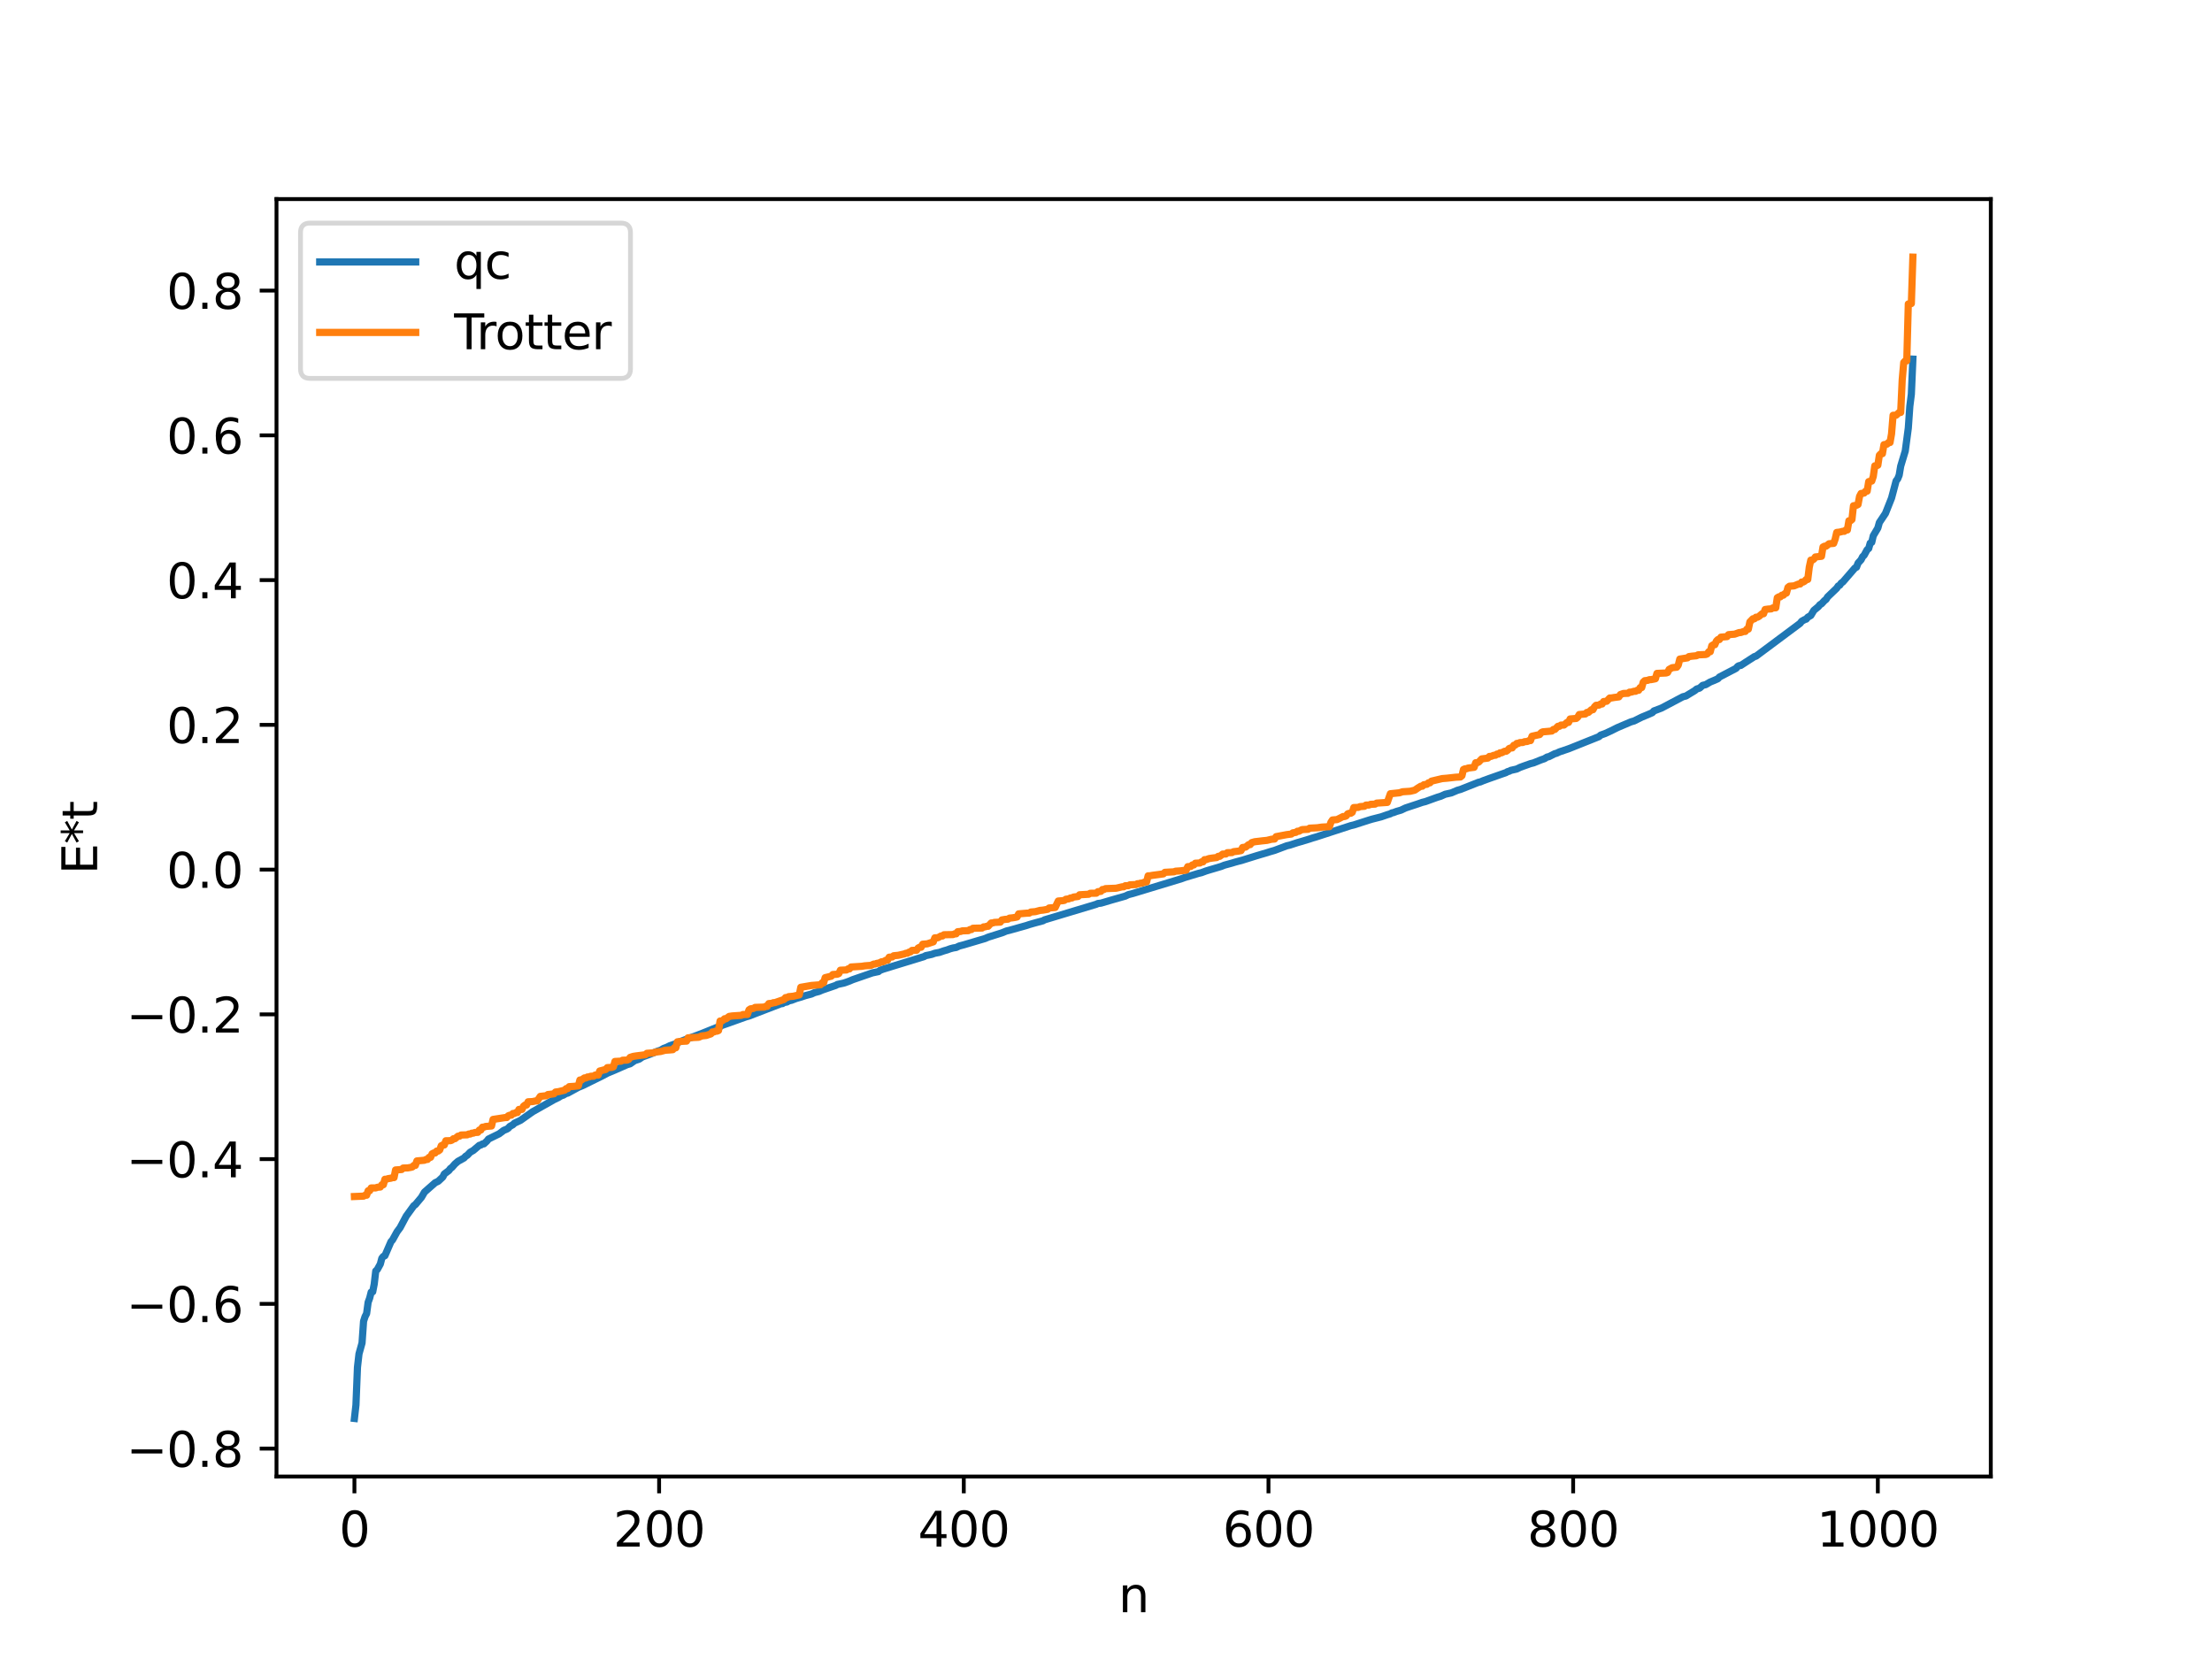 <?xml version="1.0" encoding="utf-8" standalone="no"?>
<!DOCTYPE svg PUBLIC "-//W3C//DTD SVG 1.1//EN"
  "http://www.w3.org/Graphics/SVG/1.1/DTD/svg11.dtd">
<svg xmlns:xlink="http://www.w3.org/1999/xlink" width="460.8pt" height="345.6pt" viewBox="0 0 460.8 345.6" xmlns="http://www.w3.org/2000/svg" version="1.1">
 <defs>
  <style type="text/css">*{stroke-linejoin: round; stroke-linecap: butt}</style>
 </defs>
 <g id="figure_1">
  <g id="patch_1">
   <path d="M 0 345.6 
L 460.8 345.6 
L 460.8 0 
L 0 0 
z
" style="fill: #ffffff"/>
  </g>
  <g id="axes_1">
   <g id="patch_2">
    <path d="M 57.6 307.584 
L 414.72 307.584 
L 414.72 41.472 
L 57.6 41.472 
z
" style="fill: #ffffff"/>
   </g>
   <g id="matplotlib.axis_1">
    <g id="xtick_1">
     <g id="line2d_1">
      <defs>
       <path id="m24062fe726" d="M 0 0 
L 0 3.5 
" style="stroke: #000000; stroke-width: 0.8"/>
      </defs>
      <g>
       <use xlink:href="#m24062fe726" x="73.833" y="307.584" style="stroke: #000000; stroke-width: 0.8"/>
      </g>
     </g>
     <g id="text_1">
      <!-- 0 -->
      <g transform="translate(70.651 322.182) scale(0.1 -0.1)">
       <defs>
        <path id="DejaVuSans-30" d="M 2034 4250 
Q 1547 4250 1301 3770 
Q 1056 3291 1056 2328 
Q 1056 1369 1301 889 
Q 1547 409 2034 409 
Q 2525 409 2770 889 
Q 3016 1369 3016 2328 
Q 3016 3291 2770 3770 
Q 2525 4250 2034 4250 
z
M 2034 4750 
Q 2819 4750 3233 4129 
Q 3647 3509 3647 2328 
Q 3647 1150 3233 529 
Q 2819 -91 2034 -91 
Q 1250 -91 836 529 
Q 422 1150 422 2328 
Q 422 3509 836 4129 
Q 1250 4750 2034 4750 
z
" transform="scale(0.016)"/>
       </defs>
       <use xlink:href="#DejaVuSans-30"/>
      </g>
     </g>
    </g>
    <g id="xtick_2">
     <g id="line2d_2">
      <g>
       <use xlink:href="#m24062fe726" x="137.304" y="307.584" style="stroke: #000000; stroke-width: 0.8"/>
      </g>
     </g>
     <g id="text_2">
      <!-- 200 -->
      <g transform="translate(127.76 322.182) scale(0.1 -0.1)">
       <defs>
        <path id="DejaVuSans-32" d="M 1228 531 
L 3431 531 
L 3431 0 
L 469 0 
L 469 531 
Q 828 903 1448 1529 
Q 2069 2156 2228 2338 
Q 2531 2678 2651 2914 
Q 2772 3150 2772 3378 
Q 2772 3750 2511 3984 
Q 2250 4219 1831 4219 
Q 1534 4219 1204 4116 
Q 875 4013 500 3803 
L 500 4441 
Q 881 4594 1212 4672 
Q 1544 4750 1819 4750 
Q 2544 4750 2975 4387 
Q 3406 4025 3406 3419 
Q 3406 3131 3298 2873 
Q 3191 2616 2906 2266 
Q 2828 2175 2409 1742 
Q 1991 1309 1228 531 
z
" transform="scale(0.016)"/>
       </defs>
       <use xlink:href="#DejaVuSans-32"/>
       <use xlink:href="#DejaVuSans-30" x="63.623"/>
       <use xlink:href="#DejaVuSans-30" x="127.246"/>
      </g>
     </g>
    </g>
    <g id="xtick_3">
     <g id="line2d_3">
      <g>
       <use xlink:href="#m24062fe726" x="200.775" y="307.584" style="stroke: #000000; stroke-width: 0.8"/>
      </g>
     </g>
     <g id="text_3">
      <!-- 400 -->
      <g transform="translate(191.231 322.182) scale(0.1 -0.1)">
       <defs>
        <path id="DejaVuSans-34" d="M 2419 4116 
L 825 1625 
L 2419 1625 
L 2419 4116 
z
M 2253 4666 
L 3047 4666 
L 3047 1625 
L 3713 1625 
L 3713 1100 
L 3047 1100 
L 3047 0 
L 2419 0 
L 2419 1100 
L 313 1100 
L 313 1709 
L 2253 4666 
z
" transform="scale(0.016)"/>
       </defs>
       <use xlink:href="#DejaVuSans-34"/>
       <use xlink:href="#DejaVuSans-30" x="63.623"/>
       <use xlink:href="#DejaVuSans-30" x="127.246"/>
      </g>
     </g>
    </g>
    <g id="xtick_4">
     <g id="line2d_4">
      <g>
       <use xlink:href="#m24062fe726" x="264.246" y="307.584" style="stroke: #000000; stroke-width: 0.8"/>
      </g>
     </g>
     <g id="text_4">
      <!-- 600 -->
      <g transform="translate(254.702 322.182) scale(0.1 -0.1)">
       <defs>
        <path id="DejaVuSans-36" d="M 2113 2584 
Q 1688 2584 1439 2293 
Q 1191 2003 1191 1497 
Q 1191 994 1439 701 
Q 1688 409 2113 409 
Q 2538 409 2786 701 
Q 3034 994 3034 1497 
Q 3034 2003 2786 2293 
Q 2538 2584 2113 2584 
z
M 3366 4563 
L 3366 3988 
Q 3128 4100 2886 4159 
Q 2644 4219 2406 4219 
Q 1781 4219 1451 3797 
Q 1122 3375 1075 2522 
Q 1259 2794 1537 2939 
Q 1816 3084 2150 3084 
Q 2853 3084 3261 2657 
Q 3669 2231 3669 1497 
Q 3669 778 3244 343 
Q 2819 -91 2113 -91 
Q 1303 -91 875 529 
Q 447 1150 447 2328 
Q 447 3434 972 4092 
Q 1497 4750 2381 4750 
Q 2619 4750 2861 4703 
Q 3103 4656 3366 4563 
z
" transform="scale(0.016)"/>
       </defs>
       <use xlink:href="#DejaVuSans-36"/>
       <use xlink:href="#DejaVuSans-30" x="63.623"/>
       <use xlink:href="#DejaVuSans-30" x="127.246"/>
      </g>
     </g>
    </g>
    <g id="xtick_5">
     <g id="line2d_5">
      <g>
       <use xlink:href="#m24062fe726" x="327.717" y="307.584" style="stroke: #000000; stroke-width: 0.8"/>
      </g>
     </g>
     <g id="text_5">
      <!-- 800 -->
      <g transform="translate(318.173 322.182) scale(0.1 -0.1)">
       <defs>
        <path id="DejaVuSans-38" d="M 2034 2216 
Q 1584 2216 1326 1975 
Q 1069 1734 1069 1313 
Q 1069 891 1326 650 
Q 1584 409 2034 409 
Q 2484 409 2743 651 
Q 3003 894 3003 1313 
Q 3003 1734 2745 1975 
Q 2488 2216 2034 2216 
z
M 1403 2484 
Q 997 2584 770 2862 
Q 544 3141 544 3541 
Q 544 4100 942 4425 
Q 1341 4750 2034 4750 
Q 2731 4750 3128 4425 
Q 3525 4100 3525 3541 
Q 3525 3141 3298 2862 
Q 3072 2584 2669 2484 
Q 3125 2378 3379 2068 
Q 3634 1759 3634 1313 
Q 3634 634 3220 271 
Q 2806 -91 2034 -91 
Q 1263 -91 848 271 
Q 434 634 434 1313 
Q 434 1759 690 2068 
Q 947 2378 1403 2484 
z
M 1172 3481 
Q 1172 3119 1398 2916 
Q 1625 2713 2034 2713 
Q 2441 2713 2670 2916 
Q 2900 3119 2900 3481 
Q 2900 3844 2670 4047 
Q 2441 4250 2034 4250 
Q 1625 4250 1398 4047 
Q 1172 3844 1172 3481 
z
" transform="scale(0.016)"/>
       </defs>
       <use xlink:href="#DejaVuSans-38"/>
       <use xlink:href="#DejaVuSans-30" x="63.623"/>
       <use xlink:href="#DejaVuSans-30" x="127.246"/>
      </g>
     </g>
    </g>
    <g id="xtick_6">
     <g id="line2d_6">
      <g>
       <use xlink:href="#m24062fe726" x="391.188" y="307.584" style="stroke: #000000; stroke-width: 0.8"/>
      </g>
     </g>
     <g id="text_6">
      <!-- 1000 -->
      <g transform="translate(378.463 322.182) scale(0.1 -0.1)">
       <defs>
        <path id="DejaVuSans-31" d="M 794 531 
L 1825 531 
L 1825 4091 
L 703 3866 
L 703 4441 
L 1819 4666 
L 2450 4666 
L 2450 531 
L 3481 531 
L 3481 0 
L 794 0 
L 794 531 
z
" transform="scale(0.016)"/>
       </defs>
       <use xlink:href="#DejaVuSans-31"/>
       <use xlink:href="#DejaVuSans-30" x="63.623"/>
       <use xlink:href="#DejaVuSans-30" x="127.246"/>
       <use xlink:href="#DejaVuSans-30" x="190.869"/>
      </g>
     </g>
    </g>
    <g id="text_7">
     <!-- n -->
     <g transform="translate(232.991 335.861) scale(0.1 -0.1)">
      <defs>
       <path id="DejaVuSans-6e" d="M 3513 2113 
L 3513 0 
L 2938 0 
L 2938 2094 
Q 2938 2591 2744 2837 
Q 2550 3084 2163 3084 
Q 1697 3084 1428 2787 
Q 1159 2491 1159 1978 
L 1159 0 
L 581 0 
L 581 3500 
L 1159 3500 
L 1159 2956 
Q 1366 3272 1645 3428 
Q 1925 3584 2291 3584 
Q 2894 3584 3203 3211 
Q 3513 2838 3513 2113 
z
" transform="scale(0.016)"/>
      </defs>
      <use xlink:href="#DejaVuSans-6e"/>
     </g>
    </g>
   </g>
   <g id="matplotlib.axis_2">
    <g id="ytick_1">
     <g id="line2d_7">
      <defs>
       <path id="m3971c192b4" d="M 0 0 
L -3.5 0 
" style="stroke: #000000; stroke-width: 0.8"/>
      </defs>
      <g>
       <use xlink:href="#m3971c192b4" x="57.6" y="301.769" style="stroke: #000000; stroke-width: 0.8"/>
      </g>
     </g>
     <g id="text_8">
      <!-- −0.8 -->
      <g transform="translate(26.317 305.569) scale(0.1 -0.1)">
       <defs>
        <path id="DejaVuSans-2212" d="M 678 2272 
L 4684 2272 
L 4684 1741 
L 678 1741 
L 678 2272 
z
" transform="scale(0.016)"/>
        <path id="DejaVuSans-2e" d="M 684 794 
L 1344 794 
L 1344 0 
L 684 0 
L 684 794 
z
" transform="scale(0.016)"/>
       </defs>
       <use xlink:href="#DejaVuSans-2212"/>
       <use xlink:href="#DejaVuSans-30" x="83.789"/>
       <use xlink:href="#DejaVuSans-2e" x="147.412"/>
       <use xlink:href="#DejaVuSans-38" x="179.199"/>
      </g>
     </g>
    </g>
    <g id="ytick_2">
     <g id="line2d_8">
      <g>
       <use xlink:href="#m3971c192b4" x="57.6" y="271.615" style="stroke: #000000; stroke-width: 0.8"/>
      </g>
     </g>
     <g id="text_9">
      <!-- −0.6 -->
      <g transform="translate(26.317 275.414) scale(0.1 -0.1)">
       <use xlink:href="#DejaVuSans-2212"/>
       <use xlink:href="#DejaVuSans-30" x="83.789"/>
       <use xlink:href="#DejaVuSans-2e" x="147.412"/>
       <use xlink:href="#DejaVuSans-36" x="179.199"/>
      </g>
     </g>
    </g>
    <g id="ytick_3">
     <g id="line2d_9">
      <g>
       <use xlink:href="#m3971c192b4" x="57.6" y="241.461" style="stroke: #000000; stroke-width: 0.8"/>
      </g>
     </g>
     <g id="text_10">
      <!-- −0.4 -->
      <g transform="translate(26.317 245.26) scale(0.1 -0.1)">
       <use xlink:href="#DejaVuSans-2212"/>
       <use xlink:href="#DejaVuSans-30" x="83.789"/>
       <use xlink:href="#DejaVuSans-2e" x="147.412"/>
       <use xlink:href="#DejaVuSans-34" x="179.199"/>
      </g>
     </g>
    </g>
    <g id="ytick_4">
     <g id="line2d_10">
      <g>
       <use xlink:href="#m3971c192b4" x="57.6" y="211.306" style="stroke: #000000; stroke-width: 0.8"/>
      </g>
     </g>
     <g id="text_11">
      <!-- −0.2 -->
      <g transform="translate(26.317 215.106) scale(0.1 -0.1)">
       <use xlink:href="#DejaVuSans-2212"/>
       <use xlink:href="#DejaVuSans-30" x="83.789"/>
       <use xlink:href="#DejaVuSans-2e" x="147.412"/>
       <use xlink:href="#DejaVuSans-32" x="179.199"/>
      </g>
     </g>
    </g>
    <g id="ytick_5">
     <g id="line2d_11">
      <g>
       <use xlink:href="#m3971c192b4" x="57.6" y="181.152" style="stroke: #000000; stroke-width: 0.8"/>
      </g>
     </g>
     <g id="text_12">
      <!-- 0.0 -->
      <g transform="translate(34.697 184.951) scale(0.1 -0.1)">
       <use xlink:href="#DejaVuSans-30"/>
       <use xlink:href="#DejaVuSans-2e" x="63.623"/>
       <use xlink:href="#DejaVuSans-30" x="95.41"/>
      </g>
     </g>
    </g>
    <g id="ytick_6">
     <g id="line2d_12">
      <g>
       <use xlink:href="#m3971c192b4" x="57.6" y="150.998" style="stroke: #000000; stroke-width: 0.8"/>
      </g>
     </g>
     <g id="text_13">
      <!-- 0.2 -->
      <g transform="translate(34.697 154.797) scale(0.1 -0.1)">
       <use xlink:href="#DejaVuSans-30"/>
       <use xlink:href="#DejaVuSans-2e" x="63.623"/>
       <use xlink:href="#DejaVuSans-32" x="95.41"/>
      </g>
     </g>
    </g>
    <g id="ytick_7">
     <g id="line2d_13">
      <g>
       <use xlink:href="#m3971c192b4" x="57.6" y="120.843" style="stroke: #000000; stroke-width: 0.8"/>
      </g>
     </g>
     <g id="text_14">
      <!-- 0.4 -->
      <g transform="translate(34.697 124.643) scale(0.1 -0.1)">
       <use xlink:href="#DejaVuSans-30"/>
       <use xlink:href="#DejaVuSans-2e" x="63.623"/>
       <use xlink:href="#DejaVuSans-34" x="95.41"/>
      </g>
     </g>
    </g>
    <g id="ytick_8">
     <g id="line2d_14">
      <g>
       <use xlink:href="#m3971c192b4" x="57.6" y="90.689" style="stroke: #000000; stroke-width: 0.8"/>
      </g>
     </g>
     <g id="text_15">
      <!-- 0.6 -->
      <g transform="translate(34.697 94.488) scale(0.1 -0.1)">
       <use xlink:href="#DejaVuSans-30"/>
       <use xlink:href="#DejaVuSans-2e" x="63.623"/>
       <use xlink:href="#DejaVuSans-36" x="95.41"/>
      </g>
     </g>
    </g>
    <g id="ytick_9">
     <g id="line2d_15">
      <g>
       <use xlink:href="#m3971c192b4" x="57.6" y="60.535" style="stroke: #000000; stroke-width: 0.8"/>
      </g>
     </g>
     <g id="text_16">
      <!-- 0.8 -->
      <g transform="translate(34.697 64.334) scale(0.1 -0.1)">
       <use xlink:href="#DejaVuSans-30"/>
       <use xlink:href="#DejaVuSans-2e" x="63.623"/>
       <use xlink:href="#DejaVuSans-38" x="95.41"/>
      </g>
     </g>
    </g>
    <g id="text_17">
     <!-- E*t -->
     <g transform="translate(20.238 182.148) rotate(-90) scale(0.1 -0.1)">
      <defs>
       <path id="DejaVuSans-45" d="M 628 4666 
L 3578 4666 
L 3578 4134 
L 1259 4134 
L 1259 2753 
L 3481 2753 
L 3481 2222 
L 1259 2222 
L 1259 531 
L 3634 531 
L 3634 0 
L 628 0 
L 628 4666 
z
" transform="scale(0.016)"/>
       <path id="DejaVuSans-2a" d="M 3009 3897 
L 1888 3291 
L 3009 2681 
L 2828 2375 
L 1778 3009 
L 1778 1831 
L 1422 1831 
L 1422 3009 
L 372 2375 
L 191 2681 
L 1313 3291 
L 191 3897 
L 372 4206 
L 1422 3572 
L 1422 4750 
L 1778 4750 
L 1778 3572 
L 2828 4206 
L 3009 3897 
z
" transform="scale(0.016)"/>
       <path id="DejaVuSans-74" d="M 1172 4494 
L 1172 3500 
L 2356 3500 
L 2356 3053 
L 1172 3053 
L 1172 1153 
Q 1172 725 1289 603 
Q 1406 481 1766 481 
L 2356 481 
L 2356 0 
L 1766 0 
Q 1100 0 847 248 
Q 594 497 594 1153 
L 594 3053 
L 172 3053 
L 172 3500 
L 594 3500 
L 594 4494 
L 1172 4494 
z
" transform="scale(0.016)"/>
      </defs>
      <use xlink:href="#DejaVuSans-45"/>
      <use xlink:href="#DejaVuSans-2a" x="63.184"/>
      <use xlink:href="#DejaVuSans-74" x="113.184"/>
     </g>
    </g>
   </g>
   <g id="line2d_16">
    <path d="M 73.833 295.488 
L 74.15 292.695 
L 74.467 284.827 
L 74.785 282.035 
L 75.42 279.765 
L 75.737 275.241 
L 76.054 274.259 
L 76.372 273.642 
L 76.689 271.289 
L 77.006 270.428 
L 77.324 269.17 
L 77.641 269.108 
L 77.958 267.486 
L 78.276 264.774 
L 78.593 264.474 
L 79.228 263.32 
L 79.545 262.111 
L 79.862 261.733 
L 80.18 261.595 
L 81.449 258.659 
L 81.767 258.312 
L 82.719 256.589 
L 83.353 255.739 
L 84.623 253.348 
L 86.21 251.16 
L 86.527 250.942 
L 87.796 249.426 
L 88.431 248.337 
L 90.653 246.381 
L 91.287 246.084 
L 92.239 245.196 
L 92.557 244.561 
L 93.509 243.847 
L 93.826 243.42 
L 94.143 243.195 
L 94.778 242.472 
L 95.413 241.924 
L 96.682 241.22 
L 97 240.861 
L 97.317 240.684 
L 97.952 240.023 
L 98.586 239.669 
L 99.856 238.593 
L 100.173 238.533 
L 100.491 238.308 
L 100.808 238.285 
L 101.443 237.692 
L 101.76 237.284 
L 103.981 236.195 
L 104.934 235.478 
L 105.568 235.221 
L 105.886 235.02 
L 106.203 234.654 
L 106.838 234.304 
L 107.155 233.986 
L 108.424 233.389 
L 110.963 231.593 
L 115.406 229.079 
L 116.358 228.62 
L 116.993 228.225 
L 117.31 228.162 
L 117.945 227.781 
L 118.262 227.722 
L 120.484 226.51 
L 121.436 226.118 
L 125.562 224.08 
L 126.514 223.567 
L 128.1 222.906 
L 129.053 222.489 
L 130.639 221.79 
L 131.274 221.605 
L 132.226 220.94 
L 133.178 220.627 
L 133.813 220.187 
L 135.4 219.614 
L 136.986 218.977 
L 137.621 218.778 
L 138.256 218.398 
L 138.891 218.168 
L 139.525 217.853 
L 140.795 217.412 
L 141.429 217.083 
L 146.19 215.298 
L 149.363 214.014 
L 149.998 213.877 
L 150.315 213.639 
L 150.95 213.419 
L 151.585 213.199 
L 155.393 211.836 
L 156.028 211.659 
L 162.692 209.094 
L 163.01 209.067 
L 163.327 208.849 
L 163.962 208.731 
L 164.279 208.514 
L 164.914 208.369 
L 165.866 207.999 
L 166.818 207.73 
L 167.77 207.409 
L 169.039 207.074 
L 169.674 206.78 
L 170.626 206.532 
L 171.261 206.255 
L 174.117 205.273 
L 174.434 205.083 
L 175.704 204.809 
L 176.339 204.603 
L 176.973 204.369 
L 177.608 204.092 
L 181.734 202.668 
L 183.003 202.4 
L 183.32 202.139 
L 183.955 201.9 
L 192.524 199.268 
L 192.841 199.075 
L 193.476 198.948 
L 194.11 198.809 
L 194.745 198.578 
L 195.697 198.401 
L 196.649 198.071 
L 197.284 197.891 
L 197.919 197.654 
L 198.553 197.48 
L 199.188 197.377 
L 199.823 197.073 
L 200.775 196.823 
L 205.218 195.507 
L 205.853 195.23 
L 208.709 194.331 
L 209.661 193.945 
L 210.296 193.793 
L 210.93 193.616 
L 213.786 192.813 
L 214.421 192.602 
L 215.373 192.328 
L 216.008 192.154 
L 217.277 191.814 
L 217.595 191.62 
L 218.229 191.43 
L 228.385 188.374 
L 228.702 188.216 
L 229.337 188.145 
L 231.558 187.489 
L 234.415 186.678 
L 235.049 186.372 
L 236.001 186.126 
L 246.157 183.045 
L 246.791 182.809 
L 249.648 181.947 
L 250.282 181.796 
L 251.234 181.441 
L 251.869 181.246 
L 252.821 180.964 
L 254.408 180.493 
L 255.043 180.235 
L 256.629 179.802 
L 257.264 179.605 
L 258.851 179.177 
L 261.707 178.286 
L 262.659 178.003 
L 263.929 177.629 
L 264.563 177.426 
L 265.515 177.153 
L 268.054 176.197 
L 268.689 176.052 
L 270.276 175.533 
L 270.91 175.354 
L 272.815 174.778 
L 273.449 174.565 
L 274.084 174.383 
L 281.383 172.002 
L 282.018 171.854 
L 285.191 170.835 
L 285.826 170.646 
L 287.73 170.16 
L 289 169.72 
L 289.634 169.528 
L 289.952 169.337 
L 290.269 169.285 
L 290.904 169.04 
L 291.856 168.764 
L 292.808 168.311 
L 295.347 167.472 
L 296.299 167.143 
L 296.934 166.987 
L 297.886 166.642 
L 298.838 166.297 
L 299.472 166.071 
L 300.107 165.882 
L 301.059 165.457 
L 302.329 165.176 
L 303.598 164.635 
L 304.233 164.458 
L 308.041 162.949 
L 308.358 162.899 
L 308.993 162.627 
L 310.262 162.165 
L 313.753 160.935 
L 314.071 160.732 
L 314.388 160.67 
L 314.705 160.487 
L 315.658 160.273 
L 315.975 160.195 
L 316.61 159.881 
L 317.244 159.643 
L 318.831 159.08 
L 319.466 158.921 
L 321.053 158.28 
L 321.687 158.068 
L 322.322 157.684 
L 322.639 157.643 
L 323.909 156.999 
L 324.226 156.931 
L 324.861 156.631 
L 326.765 155.985 
L 333.112 153.449 
L 333.429 153.147 
L 334.381 152.806 
L 335.651 152.222 
L 336.92 151.586 
L 337.872 151.177 
L 339.777 150.369 
L 340.411 150.191 
L 341.998 149.399 
L 343.267 148.876 
L 344.22 148.458 
L 344.537 148.103 
L 346.124 147.501 
L 350.567 145.15 
L 351.201 144.992 
L 353.105 143.834 
L 353.423 143.544 
L 354.058 143.348 
L 354.692 142.774 
L 355.327 142.626 
L 356.279 142.068 
L 356.914 141.811 
L 357.866 141.399 
L 358.183 141.042 
L 361.674 139.22 
L 361.991 138.822 
L 362.309 138.657 
L 362.626 138.628 
L 365.482 136.777 
L 365.8 136.702 
L 375.003 129.844 
L 375.32 129.424 
L 375.955 129.067 
L 376.272 128.975 
L 376.59 128.579 
L 377.224 128.22 
L 377.859 127.155 
L 378.811 126.366 
L 379.129 125.955 
L 379.446 125.795 
L 380.081 125.105 
L 380.398 124.877 
L 380.715 124.36 
L 382.62 122.537 
L 382.937 122.068 
L 383.254 121.904 
L 383.572 121.448 
L 383.889 121.245 
L 386.428 118.306 
L 386.745 118.159 
L 387.062 117.309 
L 387.697 116.617 
L 388.015 115.973 
L 388.332 115.672 
L 388.967 114.501 
L 389.284 114.266 
L 389.601 113.138 
L 389.919 112.978 
L 390.236 111.603 
L 391.188 109.999 
L 391.505 108.852 
L 392.775 106.952 
L 394.044 103.753 
L 394.996 100.162 
L 395.314 99.771 
L 395.631 98.99 
L 395.948 97.114 
L 396.9 93.956 
L 397.535 89.172 
L 397.853 84.632 
L 398.17 82.12 
L 398.487 74.816 
L 398.487 74.816 
" clip-path="url(#p8892daa9ea)" style="fill: none; stroke: #1f77b4; stroke-width: 1.5; stroke-linecap: square"/>
   </g>
   <g id="line2d_17">
    <path d="M 73.833 249.256 
L 75.737 249.177 
L 76.054 248.988 
L 76.372 248.988 
L 76.689 248.057 
L 77.006 248.057 
L 77.324 247.472 
L 78.276 247.468 
L 78.593 247.333 
L 79.228 247.28 
L 79.545 246.802 
L 79.862 246.802 
L 80.18 245.663 
L 80.497 245.663 
L 80.815 245.539 
L 81.449 245.437 
L 81.767 245.318 
L 82.084 245.318 
L 82.401 243.725 
L 83.671 243.63 
L 83.988 243.325 
L 84.94 243.297 
L 85.575 243.184 
L 85.892 243.1 
L 86.21 242.78 
L 86.527 242.78 
L 86.844 241.843 
L 88.431 241.7 
L 88.748 241.533 
L 89.066 241.533 
L 89.383 241.093 
L 89.7 241.093 
L 90.018 240.36 
L 90.335 240.189 
L 90.653 240.189 
L 90.97 239.788 
L 91.287 239.788 
L 91.605 239.548 
L 91.922 238.676 
L 92.239 238.518 
L 92.557 238.518 
L 92.874 237.641 
L 93.826 237.625 
L 94.143 237.517 
L 94.461 237.216 
L 94.778 237.216 
L 95.413 236.686 
L 95.73 236.686 
L 96.048 236.444 
L 97.317 236.405 
L 97.634 236.241 
L 97.952 236.241 
L 98.269 236.064 
L 98.586 236.064 
L 98.904 235.919 
L 99.539 235.888 
L 99.856 235.404 
L 100.173 235.404 
L 100.491 234.816 
L 100.808 234.816 
L 101.125 234.665 
L 102.395 234.563 
L 102.712 233.195 
L 105.251 232.805 
L 105.568 232.805 
L 105.886 232.445 
L 106.203 232.313 
L 106.52 232.313 
L 106.838 231.962 
L 107.155 231.962 
L 107.472 231.767 
L 107.79 231.767 
L 108.107 231.11 
L 108.742 231.109 
L 109.059 230.441 
L 109.377 230.2 
L 109.694 230.2 
L 110.011 229.524 
L 110.963 229.478 
L 111.598 229.339 
L 111.915 229.339 
L 112.55 228.398 
L 113.82 228.256 
L 114.137 228.012 
L 114.772 227.949 
L 115.406 227.85 
L 115.724 227.491 
L 116.358 227.41 
L 117.628 227.101 
L 117.945 226.773 
L 118.262 226.773 
L 118.58 226.368 
L 119.532 226.308 
L 120.484 226.202 
L 120.801 224.988 
L 121.119 224.988 
L 121.753 224.549 
L 122.071 224.549 
L 122.388 224.351 
L 122.705 224.351 
L 123.023 224.205 
L 123.658 224.183 
L 123.975 223.955 
L 124.61 223.953 
L 124.927 223.112 
L 126.196 222.781 
L 126.514 222.406 
L 127.466 222.352 
L 127.783 222.236 
L 128.1 221.119 
L 129.37 221.058 
L 129.687 220.866 
L 130.639 220.833 
L 130.957 220.696 
L 131.274 220.269 
L 131.909 220.066 
L 132.543 219.966 
L 134.448 219.721 
L 134.765 219.423 
L 136.034 219.333 
L 136.669 219.152 
L 137.621 219.043 
L 138.573 218.785 
L 139.525 218.722 
L 140.16 218.664 
L 140.477 218.276 
L 140.795 218.276 
L 141.112 217.028 
L 142.064 216.926 
L 143.016 216.885 
L 143.334 216.195 
L 145.555 216.086 
L 146.19 215.806 
L 147.142 215.699 
L 148.094 215.374 
L 148.411 214.973 
L 148.729 214.973 
L 149.046 214.815 
L 149.363 214.815 
L 149.681 214.68 
L 149.998 212.699 
L 150.315 212.699 
L 150.633 212.528 
L 150.95 212.22 
L 151.267 212.22 
L 151.902 211.738 
L 152.537 211.639 
L 154.124 211.53 
L 154.441 211.511 
L 154.758 211.345 
L 155.71 211.321 
L 156.028 210.377 
L 156.345 210.163 
L 156.98 210.069 
L 157.297 209.861 
L 159.201 209.794 
L 159.519 209.627 
L 159.836 209.627 
L 160.153 209.065 
L 160.788 209.013 
L 161.105 208.867 
L 161.423 208.867 
L 163.327 208.208 
L 163.644 207.816 
L 163.962 207.816 
L 164.279 207.625 
L 165.231 207.537 
L 166.5 207.249 
L 166.818 205.67 
L 169.039 205.29 
L 170.943 205.139 
L 171.261 204.74 
L 171.578 204.74 
L 171.896 203.663 
L 173.165 203.359 
L 173.482 203.012 
L 174.434 202.947 
L 174.752 202.802 
L 175.069 202.112 
L 176.339 202.06 
L 176.656 201.838 
L 176.973 201.838 
L 177.291 201.443 
L 179.512 201.301 
L 180.147 201.2 
L 181.416 201.103 
L 182.051 200.82 
L 182.368 200.82 
L 182.686 200.669 
L 183.003 200.669 
L 183.638 200.36 
L 183.955 200.36 
L 184.59 200.02 
L 184.907 200.02 
L 185.224 199.404 
L 185.859 199.361 
L 186.177 199.098 
L 187.129 199.006 
L 188.398 198.717 
L 188.715 198.577 
L 189.033 198.577 
L 189.35 198.352 
L 189.667 198.305 
L 189.985 197.987 
L 190.937 197.955 
L 191.254 197.496 
L 191.572 197.328 
L 191.889 197.328 
L 192.206 196.698 
L 193.158 196.618 
L 194.428 196.205 
L 194.745 195.366 
L 195.38 195.348 
L 196.015 194.986 
L 196.332 194.986 
L 196.649 194.725 
L 198.553 194.688 
L 198.871 194.53 
L 199.188 194.53 
L 199.505 194.092 
L 200.14 194.036 
L 200.458 193.915 
L 201.727 193.87 
L 202.044 193.648 
L 202.362 193.648 
L 202.679 193.374 
L 204.583 193.326 
L 204.9 193.087 
L 205.218 193.087 
L 205.535 192.96 
L 205.853 192.96 
L 206.487 192.276 
L 206.805 192.276 
L 207.122 192.156 
L 208.391 192.092 
L 208.709 191.642 
L 209.343 191.53 
L 209.978 191.48 
L 210.296 191.263 
L 210.93 191.199 
L 211.565 191.095 
L 211.882 191.013 
L 212.2 190.377 
L 213.786 190.239 
L 214.421 190.211 
L 214.739 189.993 
L 215.691 189.91 
L 216.643 189.655 
L 217.277 189.597 
L 218.229 189.43 
L 218.547 189.151 
L 219.816 189.045 
L 220.451 187.7 
L 221.403 187.623 
L 221.72 187.568 
L 222.038 187.331 
L 222.672 187.246 
L 222.99 187.066 
L 223.307 187.066 
L 223.624 186.876 
L 224.577 186.756 
L 224.894 186.398 
L 226.798 186.29 
L 227.115 186.087 
L 228.385 186.066 
L 228.702 185.759 
L 229.337 185.685 
L 229.654 185.304 
L 229.972 185.304 
L 230.289 185.119 
L 232.51 185.033 
L 233.78 184.736 
L 234.097 184.736 
L 234.415 184.513 
L 235.049 184.509 
L 235.367 184.327 
L 236.636 184.269 
L 236.953 184.094 
L 237.271 184.094 
L 237.588 183.975 
L 237.905 183.975 
L 238.54 183.723 
L 238.858 183.723 
L 239.175 182.453 
L 239.492 182.453 
L 240.127 182.341 
L 241.079 182.217 
L 242.348 182.045 
L 242.666 181.722 
L 244.57 181.617 
L 244.887 181.484 
L 245.839 181.422 
L 247.109 181.266 
L 247.426 180.541 
L 248.061 180.5 
L 248.378 180.189 
L 248.696 180.189 
L 249.013 179.823 
L 249.965 179.776 
L 250.282 179.547 
L 250.6 179.547 
L 250.917 179.087 
L 251.234 179.087 
L 251.869 178.857 
L 252.504 178.757 
L 253.456 178.641 
L 253.773 178.394 
L 254.091 178.394 
L 254.725 177.915 
L 255.36 177.909 
L 255.677 177.631 
L 256.629 177.611 
L 256.947 177.424 
L 257.899 177.315 
L 258.534 177.2 
L 258.851 176.549 
L 259.486 176.469 
L 260.12 175.949 
L 260.438 175.949 
L 260.755 175.527 
L 261.39 175.347 
L 262.342 175.239 
L 262.977 175.16 
L 263.929 175.065 
L 264.881 174.831 
L 265.515 174.784 
L 265.833 174.29 
L 268.054 173.866 
L 269.006 173.751 
L 269.324 173.495 
L 269.958 173.396 
L 270.276 173.16 
L 270.593 173.16 
L 271.228 172.822 
L 272.497 172.759 
L 272.815 172.523 
L 274.401 172.441 
L 275.353 172.302 
L 276.94 172.21 
L 277.258 171.289 
L 277.575 170.817 
L 278.527 170.739 
L 279.796 170.098 
L 280.114 170.098 
L 280.431 169.967 
L 280.748 169.544 
L 281.066 169.423 
L 281.383 169.423 
L 281.7 169.218 
L 282.018 168.227 
L 282.97 168.198 
L 283.287 168.038 
L 284.239 167.961 
L 284.557 167.714 
L 285.191 167.703 
L 285.509 167.557 
L 286.461 167.512 
L 286.778 167.304 
L 289 167.159 
L 289.634 165.35 
L 291.539 165.152 
L 292.173 164.94 
L 293.76 164.836 
L 294.712 164.612 
L 295.347 164.17 
L 295.981 163.783 
L 296.299 163.783 
L 296.616 163.47 
L 297.251 163.382 
L 297.568 163.078 
L 297.886 163.078 
L 298.203 162.724 
L 300.424 162.196 
L 301.377 162.118 
L 303.281 161.906 
L 304.233 161.859 
L 304.55 161.595 
L 304.867 160.296 
L 305.185 160.153 
L 305.502 160.153 
L 305.82 160.004 
L 306.454 159.926 
L 307.089 159.846 
L 307.406 158.892 
L 307.724 158.892 
L 308.041 158.755 
L 308.676 158.089 
L 309.945 157.926 
L 310.262 157.584 
L 310.58 157.584 
L 311.215 157.33 
L 311.532 157.33 
L 311.849 157.089 
L 312.167 157.089 
L 312.484 156.824 
L 312.801 156.824 
L 313.436 156.505 
L 313.753 156.505 
L 314.071 156.286 
L 314.388 155.93 
L 314.705 155.806 
L 315.023 155.806 
L 315.34 155.264 
L 315.658 155.211 
L 315.975 154.869 
L 316.292 154.869 
L 316.61 154.693 
L 317.244 154.672 
L 317.562 154.511 
L 318.196 154.459 
L 318.514 154.281 
L 318.831 154.281 
L 319.148 153.367 
L 320.735 153.022 
L 321.053 152.63 
L 321.37 152.458 
L 322.639 152.348 
L 323.274 152.284 
L 323.591 151.958 
L 323.909 151.958 
L 324.543 151.304 
L 324.861 151.304 
L 325.178 151.046 
L 325.813 151.038 
L 326.448 150.489 
L 326.765 150.489 
L 327.082 149.774 
L 328.352 149.663 
L 328.669 149.4 
L 328.986 148.849 
L 330.256 148.735 
L 330.573 148.413 
L 330.891 148.413 
L 331.525 147.847 
L 331.843 147.847 
L 332.16 147.254 
L 332.477 146.93 
L 333.112 146.882 
L 333.429 146.659 
L 333.747 146.659 
L 334.064 146.143 
L 334.699 146.087 
L 335.334 145.407 
L 335.651 145.407 
L 336.286 145.296 
L 337.238 145.176 
L 337.555 144.687 
L 338.19 144.462 
L 339.142 144.428 
L 339.459 144.189 
L 339.777 144.189 
L 340.411 144.002 
L 340.729 144.002 
L 341.046 143.801 
L 341.363 143.801 
L 341.681 143.234 
L 341.998 143.234 
L 342.315 142.101 
L 342.633 141.8 
L 343.267 141.728 
L 343.585 141.584 
L 343.902 141.584 
L 344.537 141.469 
L 344.854 141.392 
L 345.172 140.281 
L 347.076 140.195 
L 347.393 140.091 
L 347.71 139.444 
L 348.345 139.093 
L 349.297 138.99 
L 349.615 138.552 
L 349.932 137.297 
L 351.519 137.047 
L 351.836 136.781 
L 352.471 136.694 
L 353.423 136.602 
L 353.74 136.413 
L 355.327 136.347 
L 355.644 136.219 
L 355.962 135.767 
L 356.279 135.767 
L 356.596 134.512 
L 356.914 134.312 
L 357.231 134.312 
L 357.548 133.555 
L 357.866 133.236 
L 358.183 133.236 
L 358.5 132.73 
L 359.77 132.62 
L 360.087 132.209 
L 361.357 132.108 
L 362.309 131.77 
L 362.626 131.77 
L 363.261 131.541 
L 363.578 131.541 
L 363.896 131.065 
L 364.213 131.065 
L 364.53 129.556 
L 365.165 128.902 
L 365.482 128.902 
L 365.8 128.577 
L 366.117 128.577 
L 366.434 128.398 
L 367.069 127.856 
L 367.386 127.856 
L 367.704 126.97 
L 368.339 126.88 
L 368.973 126.841 
L 369.291 126.644 
L 369.925 126.615 
L 370.243 124.527 
L 370.56 124.333 
L 370.877 124.333 
L 371.195 123.988 
L 371.512 123.988 
L 371.829 123.65 
L 372.147 123.549 
L 372.464 122.374 
L 372.781 122.122 
L 373.734 122.048 
L 374.686 121.659 
L 375.003 121.659 
L 375.32 121.251 
L 375.638 121.251 
L 375.955 121.067 
L 376.272 120.709 
L 376.59 120.709 
L 376.907 118.145 
L 377.224 116.683 
L 377.542 116.683 
L 377.859 116.475 
L 378.177 116.023 
L 379.446 115.887 
L 379.763 113.948 
L 380.081 113.784 
L 380.398 113.784 
L 381.033 113.278 
L 381.985 113.194 
L 382.302 112.295 
L 382.62 110.917 
L 383.254 110.845 
L 383.889 110.682 
L 384.206 110.682 
L 384.524 110.402 
L 384.841 110.402 
L 385.158 108.49 
L 385.476 108.49 
L 385.793 108.231 
L 386.11 105.356 
L 386.745 105.261 
L 387.062 105.096 
L 387.38 103.399 
L 387.697 102.799 
L 388.332 102.715 
L 388.649 102.316 
L 388.967 102.316 
L 389.284 100.33 
L 389.919 100.215 
L 390.236 99.256 
L 390.553 97.043 
L 390.871 97.043 
L 391.188 96.912 
L 391.505 94.843 
L 391.823 94.514 
L 392.14 94.514 
L 392.458 92.633 
L 393.092 92.526 
L 393.41 92.184 
L 393.727 92.184 
L 394.044 90.373 
L 394.362 86.511 
L 394.996 86.496 
L 395.631 85.924 
L 395.948 85.924 
L 396.266 79.124 
L 396.583 75.512 
L 396.9 75.172 
L 397.218 75.172 
L 397.535 63.32 
L 398.17 63.239 
L 398.487 53.568 
L 398.487 53.568 
" clip-path="url(#p8892daa9ea)" style="fill: none; stroke: #ff7f0e; stroke-width: 1.5; stroke-linecap: square"/>
   </g>
   <g id="patch_3">
    <path d="M 57.6 307.584 
L 57.6 41.472 
" style="fill: none; stroke: #000000; stroke-width: 0.8; stroke-linejoin: miter; stroke-linecap: square"/>
   </g>
   <g id="patch_4">
    <path d="M 414.72 307.584 
L 414.72 41.472 
" style="fill: none; stroke: #000000; stroke-width: 0.8; stroke-linejoin: miter; stroke-linecap: square"/>
   </g>
   <g id="patch_5">
    <path d="M 57.6 307.584 
L 414.72 307.584 
" style="fill: none; stroke: #000000; stroke-width: 0.8; stroke-linejoin: miter; stroke-linecap: square"/>
   </g>
   <g id="patch_6">
    <path d="M 57.6 41.472 
L 414.72 41.472 
" style="fill: none; stroke: #000000; stroke-width: 0.8; stroke-linejoin: miter; stroke-linecap: square"/>
   </g>
   <g id="legend_1">
    <g id="patch_7">
     <path d="M 64.6 78.828 
L 129.342 78.828 
Q 131.342 78.828 131.342 76.828 
L 131.342 48.472 
Q 131.342 46.472 129.342 46.472 
L 64.6 46.472 
Q 62.6 46.472 62.6 48.472 
L 62.6 76.828 
Q 62.6 78.828 64.6 78.828 
z
" style="fill: #ffffff; opacity: 0.8; stroke: #cccccc; stroke-linejoin: miter"/>
    </g>
    <g id="line2d_18">
     <path d="M 66.6 54.57 
L 76.6 54.57 
L 86.6 54.57 
" style="fill: none; stroke: #1f77b4; stroke-width: 1.5; stroke-linecap: square"/>
    </g>
    <g id="text_18">
     <!-- qc -->
     <g transform="translate(94.6 58.07) scale(0.1 -0.1)">
      <defs>
       <path id="DejaVuSans-71" d="M 947 1747 
Q 947 1113 1208 752 
Q 1469 391 1925 391 
Q 2381 391 2643 752 
Q 2906 1113 2906 1747 
Q 2906 2381 2643 2742 
Q 2381 3103 1925 3103 
Q 1469 3103 1208 2742 
Q 947 2381 947 1747 
z
M 2906 525 
Q 2725 213 2448 61 
Q 2172 -91 1784 -91 
Q 1150 -91 751 415 
Q 353 922 353 1747 
Q 353 2572 751 3078 
Q 1150 3584 1784 3584 
Q 2172 3584 2448 3432 
Q 2725 3281 2906 2969 
L 2906 3500 
L 3481 3500 
L 3481 -1331 
L 2906 -1331 
L 2906 525 
z
" transform="scale(0.016)"/>
       <path id="DejaVuSans-63" d="M 3122 3366 
L 3122 2828 
Q 2878 2963 2633 3030 
Q 2388 3097 2138 3097 
Q 1578 3097 1268 2742 
Q 959 2388 959 1747 
Q 959 1106 1268 751 
Q 1578 397 2138 397 
Q 2388 397 2633 464 
Q 2878 531 3122 666 
L 3122 134 
Q 2881 22 2623 -34 
Q 2366 -91 2075 -91 
Q 1284 -91 818 406 
Q 353 903 353 1747 
Q 353 2603 823 3093 
Q 1294 3584 2113 3584 
Q 2378 3584 2631 3529 
Q 2884 3475 3122 3366 
z
" transform="scale(0.016)"/>
      </defs>
      <use xlink:href="#DejaVuSans-71"/>
      <use xlink:href="#DejaVuSans-63" x="63.477"/>
     </g>
    </g>
    <g id="line2d_19">
     <path d="M 66.6 69.249 
L 76.6 69.249 
L 86.6 69.249 
" style="fill: none; stroke: #ff7f0e; stroke-width: 1.5; stroke-linecap: square"/>
    </g>
    <g id="text_19">
     <!-- Trotter -->
     <g transform="translate(94.6 72.749) scale(0.1 -0.1)">
      <defs>
       <path id="DejaVuSans-54" d="M -19 4666 
L 3928 4666 
L 3928 4134 
L 2272 4134 
L 2272 0 
L 1638 0 
L 1638 4134 
L -19 4134 
L -19 4666 
z
" transform="scale(0.016)"/>
       <path id="DejaVuSans-72" d="M 2631 2963 
Q 2534 3019 2420 3045 
Q 2306 3072 2169 3072 
Q 1681 3072 1420 2755 
Q 1159 2438 1159 1844 
L 1159 0 
L 581 0 
L 581 3500 
L 1159 3500 
L 1159 2956 
Q 1341 3275 1631 3429 
Q 1922 3584 2338 3584 
Q 2397 3584 2469 3576 
Q 2541 3569 2628 3553 
L 2631 2963 
z
" transform="scale(0.016)"/>
       <path id="DejaVuSans-6f" d="M 1959 3097 
Q 1497 3097 1228 2736 
Q 959 2375 959 1747 
Q 959 1119 1226 758 
Q 1494 397 1959 397 
Q 2419 397 2687 759 
Q 2956 1122 2956 1747 
Q 2956 2369 2687 2733 
Q 2419 3097 1959 3097 
z
M 1959 3584 
Q 2709 3584 3137 3096 
Q 3566 2609 3566 1747 
Q 3566 888 3137 398 
Q 2709 -91 1959 -91 
Q 1206 -91 779 398 
Q 353 888 353 1747 
Q 353 2609 779 3096 
Q 1206 3584 1959 3584 
z
" transform="scale(0.016)"/>
       <path id="DejaVuSans-65" d="M 3597 1894 
L 3597 1613 
L 953 1613 
Q 991 1019 1311 708 
Q 1631 397 2203 397 
Q 2534 397 2845 478 
Q 3156 559 3463 722 
L 3463 178 
Q 3153 47 2828 -22 
Q 2503 -91 2169 -91 
Q 1331 -91 842 396 
Q 353 884 353 1716 
Q 353 2575 817 3079 
Q 1281 3584 2069 3584 
Q 2775 3584 3186 3129 
Q 3597 2675 3597 1894 
z
M 3022 2063 
Q 3016 2534 2758 2815 
Q 2500 3097 2075 3097 
Q 1594 3097 1305 2825 
Q 1016 2553 972 2059 
L 3022 2063 
z
" transform="scale(0.016)"/>
      </defs>
      <use xlink:href="#DejaVuSans-54"/>
      <use xlink:href="#DejaVuSans-72" x="46.334"/>
      <use xlink:href="#DejaVuSans-6f" x="85.197"/>
      <use xlink:href="#DejaVuSans-74" x="146.379"/>
      <use xlink:href="#DejaVuSans-74" x="185.588"/>
      <use xlink:href="#DejaVuSans-65" x="224.797"/>
      <use xlink:href="#DejaVuSans-72" x="286.32"/>
     </g>
    </g>
   </g>
  </g>
 </g>
 <defs>
  <clipPath id="p8892daa9ea">
   <rect x="57.6" y="41.472" width="357.12" height="266.112"/>
  </clipPath>
 </defs>
</svg>
